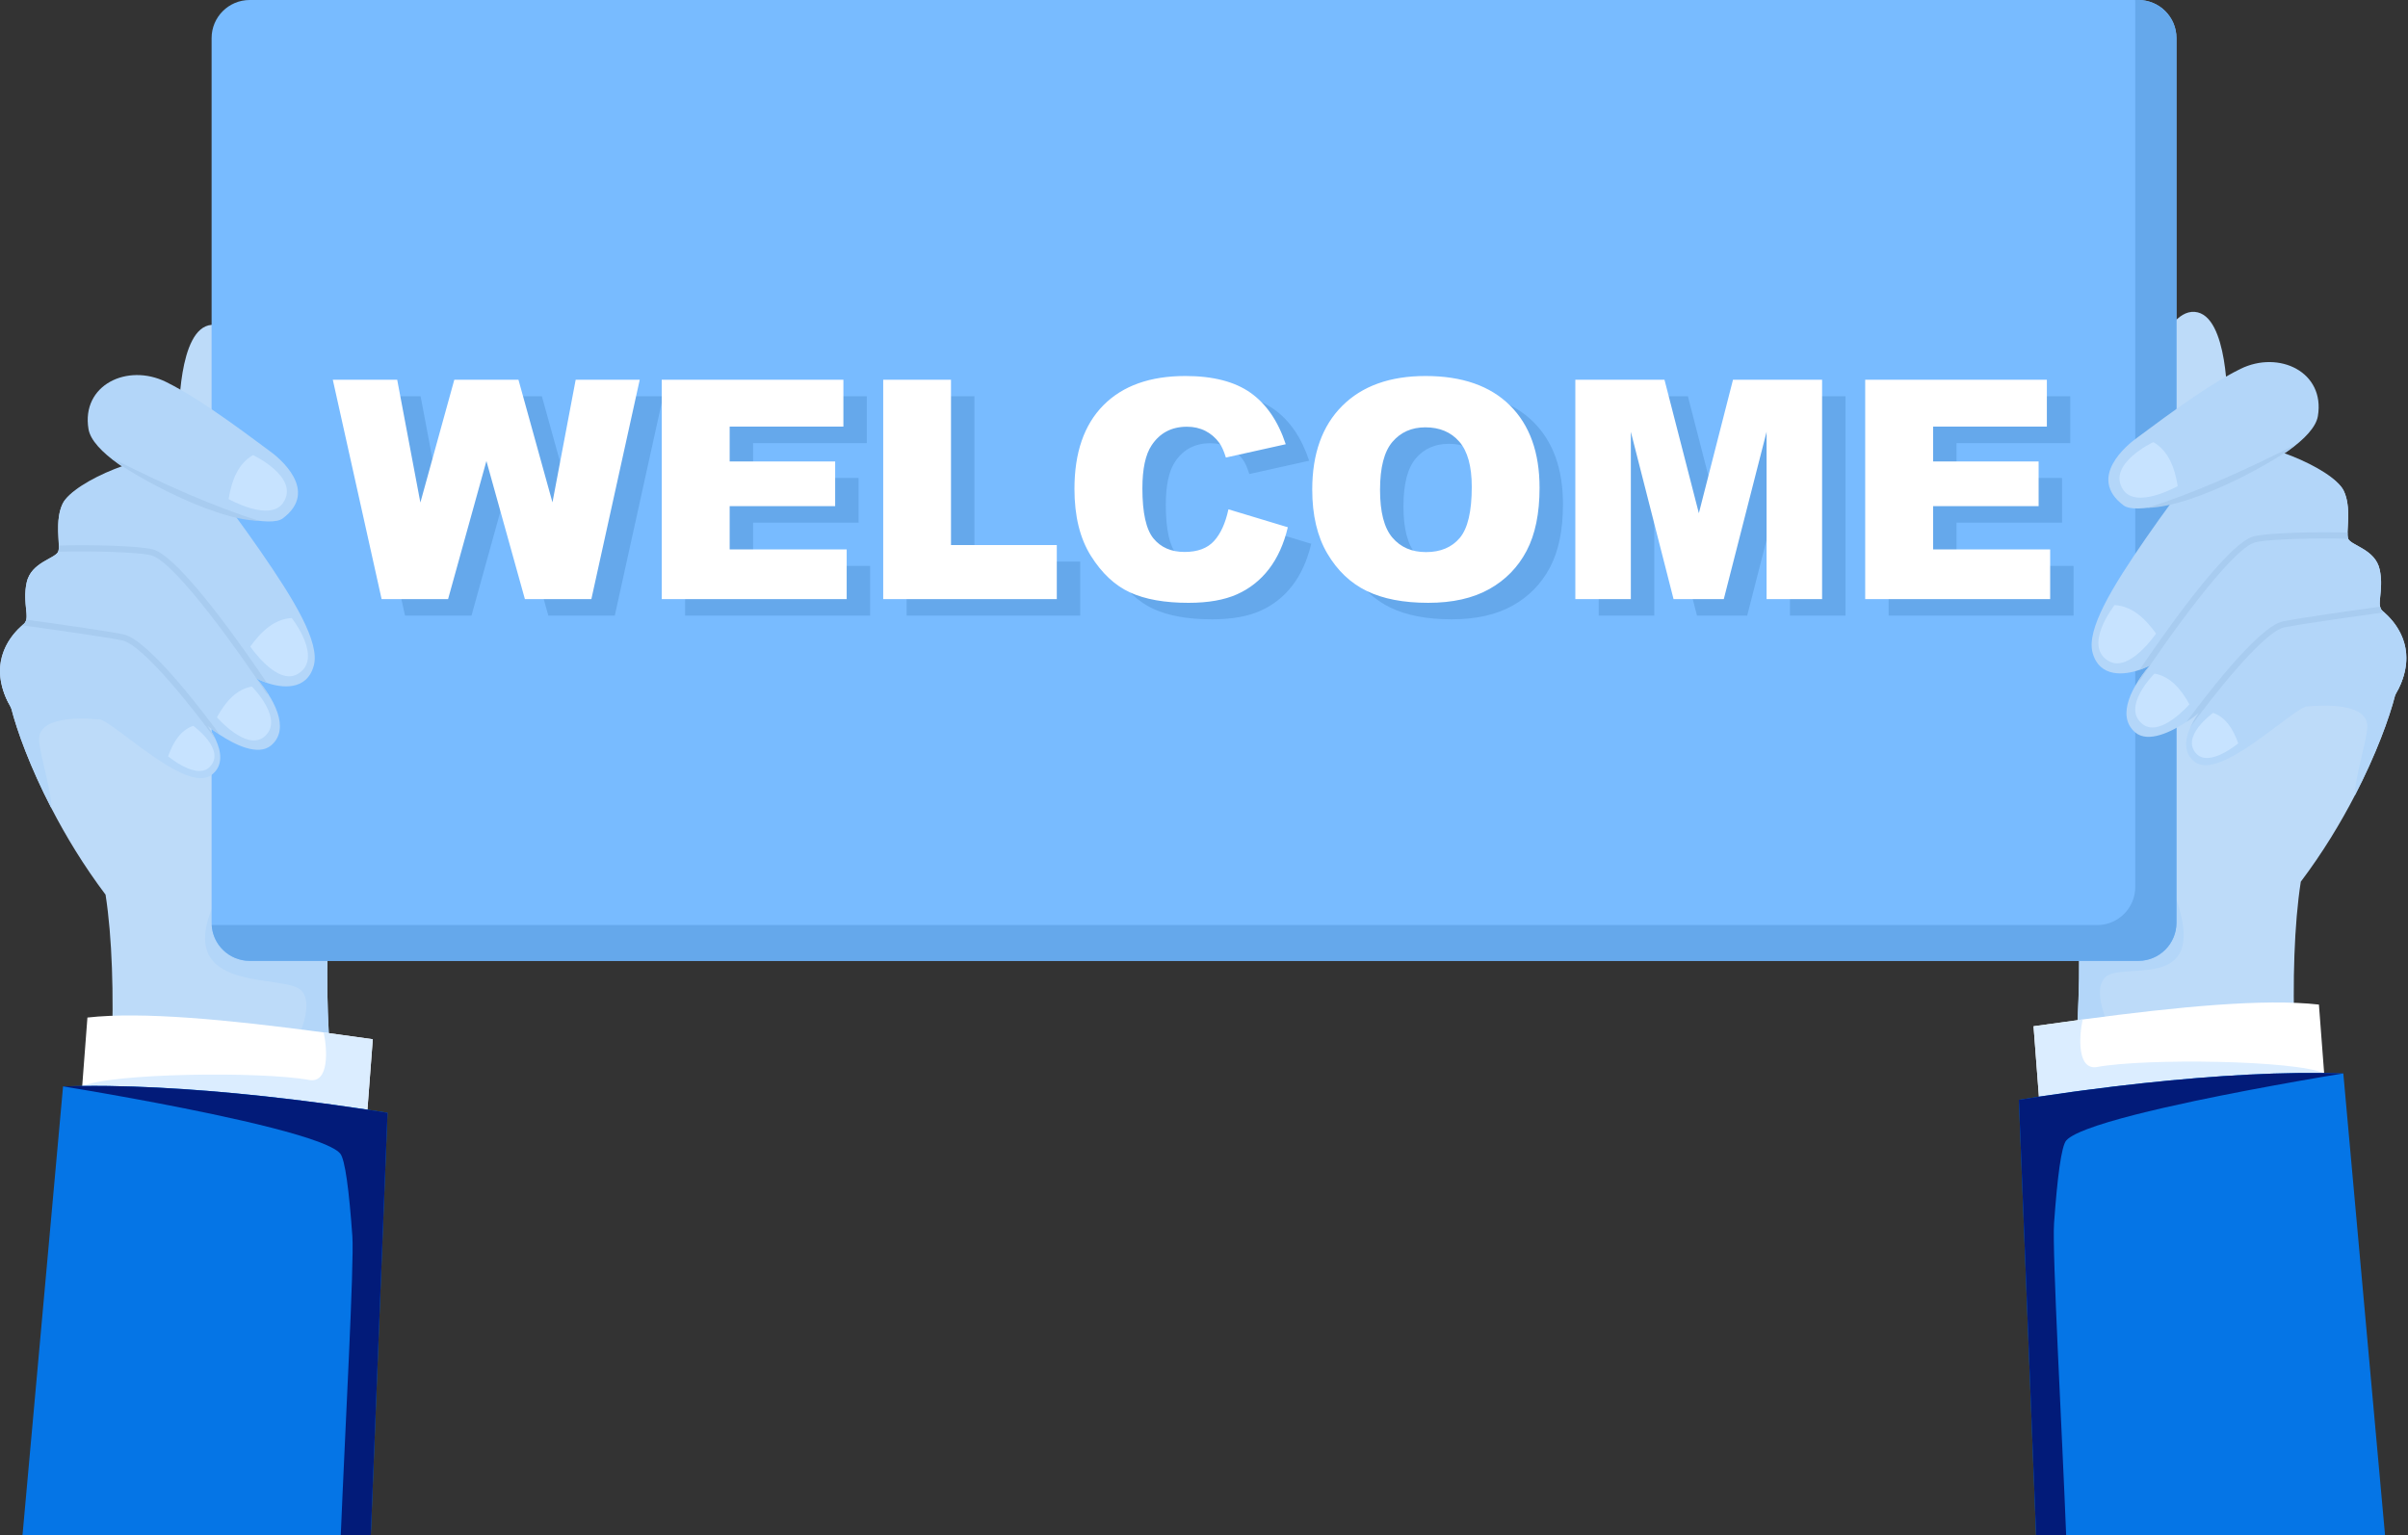 <svg width="323" height="206" viewBox="0 0 323 206" fill="none" xmlns="http://www.w3.org/2000/svg">
<rect x="0" y="0" width="323" height="206" fill="#333333" stroke="none"/>
<path d="M298.772 54.377C298.772 54.377 298.952 42.204 294.396 41.844C289.84 41.484 287.103 53.729 287.103 53.729L290.129 62.228L298.772 54.377ZM278.516 139.715C277.876 149.782 276.633 159.432 276.633 159.432C276.633 159.432 301.749 164.198 308.508 161.125C309.786 160.548 310.41 159.686 310.082 158.46C307.718 149.627 306.84 129.675 308.621 118.294C311.543 114.423 313.961 110.419 315.889 106.689C318.727 101.199 320.505 96.304 321.27 93.294C321.35 92.98 321.58 92.715 321.731 92.405C322.491 90.875 322.781 89.495 322.781 88.277C322.775 84.732 320.287 82.551 319.591 81.979C318.661 81.209 319.812 79.29 319.208 76.435C318.606 73.582 315.149 73.198 314.928 72.155C314.71 71.114 315.461 68.118 314.379 65.846C312.89 62.717 300.717 58.438 297.312 59.479C297.312 59.479 297.312 59.479 297.309 59.481C295.528 60.031 291.467 66.221 287.844 72.205C287.839 72.213 287.836 72.219 287.83 72.224C284.531 77.675 281.596 82.946 281.071 83.625C279.972 85.053 281.071 88.344 283.468 89.495C285.82 90.627 288.587 88.855 288.694 88.786C288.678 88.813 288.567 88.984 288.377 89.282C288.377 89.282 288.377 89.282 288.374 89.282C288.374 89.285 288.374 89.288 288.369 89.291C288.369 89.291 288.369 89.291 288.369 89.294C287.863 90.089 286.817 91.757 285.547 93.916C281.281 101.178 274.502 114.017 277.283 118.032C277.633 118.539 277.918 119.285 278.142 120.224C279.135 124.341 278.997 132.146 278.516 139.715Z" fill="#BDDBF9"/>
<path d="M278.516 139.714L284.258 140.362C284.258 140.362 280.187 133.752 282.277 131.231C284.367 128.711 296.425 133.621 291.905 120.584C287.346 123.258 284.835 120.279 278.141 120.223C279.135 124.339 278.997 132.145 278.516 139.714Z" fill="#B3D6F9"/>
<path d="M24.008 56.117C24.008 56.117 23.828 43.944 28.384 43.584C32.94 43.224 35.677 55.469 35.677 55.469L32.652 63.968L24.008 56.117ZM44.264 141.455C44.904 151.522 46.147 161.172 46.147 161.172C46.147 161.172 21.032 165.938 14.272 162.865C12.994 162.288 12.37 161.426 12.699 160.2C15.062 151.367 15.94 131.415 14.159 120.034C11.238 116.163 8.819 112.159 6.892 108.429C4.053 102.94 2.275 98.044 1.51 95.035C1.43 94.72 1.201 94.455 1.049 94.145C0.29 92.616 0 91.235 0 90.017C0.006 86.472 2.493 84.291 3.189 83.719C4.12 82.949 2.968 81.03 3.573 78.175C4.175 75.323 7.632 74.939 7.853 73.895C8.071 72.854 7.32 69.859 8.402 67.586C9.89 64.457 22.064 60.178 25.469 61.219C25.469 61.219 25.469 61.219 25.471 61.222C27.252 61.771 31.314 67.962 34.937 73.945C34.942 73.953 34.945 73.959 34.95 73.965C38.25 79.415 41.185 84.686 41.71 85.365C42.809 86.793 41.71 90.084 39.313 91.235C36.96 92.368 34.194 90.595 34.086 90.526C34.103 90.554 34.213 90.725 34.404 91.023C34.404 91.023 34.404 91.023 34.407 91.023C34.407 91.025 34.407 91.028 34.412 91.031C34.412 91.031 34.412 91.031 34.412 91.034C34.917 91.829 35.964 93.497 37.234 95.656C41.5 102.918 48.278 115.757 45.498 119.772C45.147 120.28 44.863 121.025 44.639 121.964C43.645 126.081 43.783 133.887 44.264 141.455Z" fill="#BDDBF9"/>
<path d="M44.265 141.456L38.524 142.104C38.524 142.104 42.595 135.494 40.505 132.973C38.414 130.452 23.075 133.676 28.766 121.088C33.325 123.763 37.946 122.021 44.641 121.965C43.647 126.082 43.785 133.887 44.265 141.456Z" fill="#B3D6F9"/>
<path d="M286.832 128.913H33.492C30.67 128.913 28.383 126.625 28.383 123.803V5.11C28.383 2.288 30.671 0 33.492 0H286.832C289.655 0 291.942 2.288 291.942 5.11V123.803C291.942 126.625 289.654 128.913 286.832 128.913Z" fill="#78BBFF"/>
<path d="M286.832 0H286.399C286.405 0.103 286.414 0.205 286.414 0.309V119.002C286.414 121.824 284.126 124.112 281.304 124.112H28.398C28.559 126.79 30.775 128.913 33.493 128.913H286.833C289.655 128.913 291.942 126.625 291.942 123.803V5.11C291.942 2.288 289.655 0 286.832 0Z" fill="#65A8EB"/>
<path d="M37.931 69.552C34.759 71.93 12.858 63.494 11.87 57.567C10.882 51.64 17.083 48.705 22.242 51.229C27.4 53.753 34.83 59.575 36.043 60.417C37.47 61.408 42.876 65.847 37.931 69.552Z" fill="#B3D6F9"/>
<path d="M42.087 89.322C41.149 92.722 37.755 92.306 35.789 91.61C34.983 91.325 34.439 91.038 34.406 91.022C34.403 91.022 34.403 91.022 34.403 91.022C34.403 91.022 34.406 91.024 34.411 91.03C34.411 91.03 34.411 91.03 34.411 91.033C34.502 91.132 35.251 91.969 35.993 93.137C36.465 93.877 36.938 94.752 37.233 95.655C37.741 97.196 37.744 98.816 36.391 99.987C34.63 101.511 31.44 99.871 29.491 98.59C28.547 97.971 27.895 97.439 27.831 97.386C27.887 97.461 28.475 98.226 28.947 99.25V99.253C29.618 100.711 30.054 102.693 28.384 103.963C24.896 106.611 14.998 96.453 13.131 96.453C11.268 96.453 3.133 95.517 3.133 95.517C2.578 95.376 2.037 95.216 1.509 95.034C1.355 94.749 1.2 94.454 1.048 94.144C-1.729 88.542 1.755 84.961 2.973 83.901C3.056 83.829 3.13 83.768 3.188 83.718C3.368 83.569 3.47 83.376 3.522 83.138C3.738 82.166 3.086 80.474 3.572 78.174C4.149 75.446 7.335 74.977 7.805 74.027C7.827 73.982 7.843 73.938 7.852 73.894C7.89 73.715 7.898 73.477 7.89 73.193C7.865 71.84 7.507 69.465 8.401 67.585C9.889 64.457 20.368 60.351 23.772 61.392C23.772 61.392 25.44 61.221 25.47 61.221C25.611 61.397 30.418 67.411 34.935 73.944C34.941 73.953 34.944 73.958 34.949 73.964C39.442 80.466 42.951 86.189 42.087 89.322Z" fill="#B3D6F9"/>
<path d="M35.997 93.138C35.878 93.124 35.765 93.061 35.694 92.953C32.485 88.074 23.45 75.243 20.242 74.492C18.373 74.055 12.118 73.901 7.809 74.028C7.831 73.984 7.847 73.939 7.855 73.895C7.894 73.716 7.902 73.478 7.894 73.194C12.273 73.067 18.483 73.23 20.433 73.686C24.121 74.55 33.341 87.958 35.793 91.611C34.986 91.326 34.442 91.039 34.409 91.023C34.407 91.023 34.407 91.023 34.407 91.023C34.407 91.023 34.409 91.025 34.415 91.031C34.415 91.031 34.415 91.031 34.415 91.034C34.506 91.133 35.255 91.97 35.997 93.138ZM27.835 97.387C27.891 97.462 28.479 98.227 28.951 99.251C26.25 95.515 19.19 86.467 16.368 85.912C13.549 85.36 6.158 84.335 2.977 83.902C3.059 83.83 3.134 83.769 3.192 83.719C3.371 83.57 3.473 83.377 3.526 83.14C6.908 83.603 13.811 84.567 16.528 85.1C19.988 85.776 27.849 96.338 29.494 98.591C28.551 97.972 27.899 97.44 27.835 97.387ZM14.88 61.397C16.187 62.771 28.001 69.745 34.743 69.875C28.758 67.989 22.033 65.044 14.88 61.397Z" fill="#A8CCF0"/>
<path d="M33.941 61.059C31.976 62.182 31.092 64.35 30.665 66.957C30.665 66.957 36.217 70.101 37.989 67.441C40.256 64.036 33.941 61.059 33.941 61.059ZM39.133 82.921C36.873 83.051 35.116 84.599 33.572 86.743C33.572 86.743 37.142 92.031 39.913 90.438C43.46 88.4 39.133 82.921 39.133 82.921ZM33.786 92.112C31.724 92.48 30.28 94.094 29.096 96.233C29.096 96.233 32.957 100.699 35.328 98.932C38.362 96.67 33.786 92.112 33.786 92.112ZM25.921 97.381C24.241 97.968 23.249 99.518 22.547 101.472C22.547 101.472 26.389 104.693 28.138 102.89C30.375 100.582 25.921 97.381 25.921 97.381Z" fill="#C7E3FF"/>
<path d="M8.773 150.31L7.609 161.879L49.184 166.062L50.348 154.492L8.773 150.31Z" fill="white"/>
<path d="M50.004 139.43L49.121 151.025L12.033 148.204L10.844 148.115L11.727 136.52C19.072 135.692 30.601 136.804 43.416 138.517C45.581 138.808 47.782 139.113 50.004 139.43Z" fill="white"/>
<path d="M50.004 139.432L49.121 151.027L12.033 148.206C12.718 146.682 11.008 145.753 11.008 145.753C14.748 143.971 35.022 143.71 41.453 144.892C44.181 145.394 43.913 140.793 43.416 138.52C45.581 138.81 47.782 139.115 50.004 139.432Z" fill="#DBEDFF"/>
<path d="M51.979 149.294L49.737 206H3.016L8.458 145.758C9.292 145.727 10.148 145.708 11.026 145.697H11.131C12.139 145.683 13.18 145.686 14.248 145.697C14.408 145.7 14.571 145.7 14.734 145.705C22.899 145.821 32.706 146.622 43.188 148.014C43.718 148.083 44.245 148.154 44.778 148.229C44.817 148.234 44.858 148.24 44.897 148.245C46.349 148.444 47.81 148.654 49.284 148.878C50.179 149.013 51.079 149.151 51.979 149.294Z" fill="#0575E6"/>
<path d="M51.983 149.294L49.74 206H45.709C46.292 191.783 47.523 169.517 47.264 165.867C46.827 159.723 46.286 155.51 45.623 154.751C45.56 154.676 45.482 154.604 45.391 154.527H45.389C45.231 154.394 45.038 154.265 44.809 154.132C44.67 154.052 44.519 153.972 44.353 153.889C44.353 153.886 44.35 153.886 44.35 153.886C43.92 153.671 43.403 153.45 42.812 153.227C39.538 151.984 34.026 150.645 28.363 149.446C23.454 148.411 18.429 147.481 14.657 146.812C14.467 146.779 14.279 146.746 14.094 146.713C13.205 146.558 12.393 146.417 11.683 146.296C11.44 146.252 11.211 146.216 10.993 146.18C9.405 145.91 8.461 145.758 8.461 145.758C9.295 145.727 10.151 145.708 11.029 145.697H11.134C12.142 145.683 13.183 145.686 14.251 145.697C14.411 145.7 14.574 145.7 14.737 145.705C22.902 145.821 32.71 146.622 43.191 148.014C43.721 148.083 44.248 148.154 44.781 148.229C44.82 148.234 44.861 148.24 44.9 148.245C46.352 148.444 47.813 148.654 49.287 148.878C50.182 149.013 51.082 149.151 51.983 149.294Z" fill="#021B79"/>
<path d="M5.243 99.347C5.397 101.547 6.94 106.168 6.89 108.429C4.052 102.94 2.274 98.044 1.509 95.035C1.429 94.72 1.199 94.455 1.048 94.146C0.288 92.616 -0.002 91.235 0.313 89.643L13.445 96.543C13.445 96.543 4.972 95.47 5.243 99.347ZM284.851 67.81C288.023 70.188 309.924 61.751 310.912 55.825C311.9 49.898 305.699 46.962 300.54 49.486C295.382 52.011 287.952 57.833 286.739 58.675C285.312 59.666 279.906 64.105 284.851 67.81Z" fill="#B3D6F9"/>
<path d="M280.694 87.582C281.632 90.982 285.026 90.565 286.992 89.87C287.798 89.585 288.342 89.298 288.375 89.281C288.378 89.281 288.378 89.281 288.378 89.281C288.378 89.281 288.375 89.284 288.37 89.29C288.37 89.29 288.37 89.29 288.37 89.292C288.279 89.392 287.53 90.228 286.788 91.397C286.315 92.136 285.843 93.012 285.548 93.915C285.04 95.455 285.037 97.076 286.39 98.247C288.152 99.771 291.341 98.131 293.29 96.85C294.234 96.231 294.886 95.698 294.95 95.646C294.894 95.721 294.306 96.485 293.834 97.51V97.513C293.163 98.971 292.727 100.953 294.397 102.223C297.885 104.871 307.784 94.713 309.65 94.713C311.514 94.713 319.648 93.777 319.648 93.777C320.203 93.636 320.744 93.476 321.272 93.293C321.426 93.009 321.581 92.714 321.733 92.404C324.51 86.802 321.026 83.221 319.808 82.16C319.725 82.089 319.651 82.028 319.593 81.978C319.413 81.829 319.311 81.636 319.259 81.398C319.043 80.426 319.695 78.734 319.209 76.434C318.632 73.706 315.446 73.236 314.976 72.287C314.954 72.242 314.937 72.198 314.929 72.154C314.891 71.975 314.883 71.737 314.891 71.453C314.916 70.1 315.274 67.725 314.38 65.845C312.892 62.716 302.413 58.611 299.009 59.652C299.009 59.652 297.341 59.48 297.31 59.48C297.169 59.657 292.363 65.671 287.845 72.204C287.84 72.212 287.837 72.218 287.831 72.223C283.339 78.726 279.83 84.449 280.694 87.582Z" fill="#B3D6F9"/>
<path d="M286.789 91.398C286.908 91.384 287.021 91.32 287.093 91.213C290.301 86.334 299.336 73.502 302.544 72.751C304.414 72.315 310.668 72.161 314.978 72.288C314.956 72.243 314.939 72.199 314.931 72.155C314.892 71.976 314.884 71.738 314.892 71.454C310.513 71.327 304.303 71.49 302.354 71.945C298.665 72.81 289.445 86.218 286.994 89.871C287.8 89.586 288.344 89.299 288.377 89.282C288.38 89.282 288.38 89.282 288.38 89.282C288.38 89.282 288.377 89.285 288.371 89.291C288.371 89.291 288.371 89.291 288.371 89.293C288.28 89.393 287.532 90.23 286.789 91.398ZM294.951 95.647C294.896 95.722 294.308 96.486 293.836 97.511C296.536 93.775 303.596 84.727 306.418 84.172C309.237 83.62 316.629 82.595 319.81 82.162C319.727 82.09 319.652 82.029 319.595 81.979C319.415 81.83 319.313 81.637 319.26 81.399C315.878 81.863 308.975 82.827 306.258 83.36C302.799 84.036 294.937 94.597 293.292 96.851C294.236 96.232 294.888 95.699 294.951 95.647ZM307.906 59.656C306.599 61.031 294.785 68.005 288.043 68.135C294.029 66.248 300.754 63.304 307.906 59.656Z" fill="#A8CCF0"/>
<path d="M288.837 59.318C290.803 60.441 291.686 62.609 292.114 65.217C292.114 65.217 286.561 68.361 284.79 65.701C282.523 62.296 288.837 59.318 288.837 59.318ZM283.645 81.181C285.906 81.311 287.662 82.858 289.207 85.002C289.207 85.002 285.636 90.29 282.865 88.698C279.319 86.66 283.645 81.181 283.645 81.181ZM288.992 90.372C291.054 90.739 292.498 92.354 293.682 94.493C293.682 94.493 289.821 98.959 287.451 97.192C284.417 94.93 288.992 90.372 288.992 90.372ZM296.858 95.641C298.537 96.228 299.529 97.778 300.232 99.732C300.232 99.732 296.389 102.953 294.641 101.15C292.403 98.842 296.858 95.641 296.858 95.641Z" fill="#C7E3FF"/>
<path d="M272.438 152.741L273.602 164.311L315.176 160.128L314.012 148.559L272.438 152.741Z" fill="white"/>
<path d="M272.773 137.689L273.657 149.284L310.745 146.463L311.934 146.374L311.051 134.779C303.706 133.952 292.177 135.064 279.362 136.777C277.197 137.067 274.995 137.373 272.773 137.689Z" fill="white"/>
<path d="M272.773 137.689L273.657 149.284L310.745 146.464C310.06 144.94 311.77 144.011 311.77 144.011C308.03 142.229 287.756 141.968 281.324 143.15C278.597 143.651 278.865 139.051 279.362 136.777C277.197 137.068 274.995 137.373 272.773 137.689Z" fill="#DBEDFF"/>
<path d="M319.923 206H273.116L270.805 147.554C271.705 147.411 272.605 147.273 273.499 147.135C274.974 146.914 276.435 146.701 277.884 146.502C277.923 146.497 277.964 146.491 278.003 146.486C278.536 146.411 279.066 146.342 279.596 146.273C290.078 144.879 299.882 144.078 308.05 143.962C308.212 143.956 308.376 143.956 308.536 143.954C309.604 143.943 310.645 143.943 311.653 143.954H311.656C311.686 143.954 311.725 143.956 311.755 143.954H311.758C312.636 143.967 313.492 143.987 314.323 144.017L319.923 206Z" fill="#0575E6"/>
<path d="M314.323 144.018C314.323 144.018 313.381 144.169 311.794 144.437C311.576 144.473 311.346 144.512 311.103 144.556C311.101 144.556 311.101 144.556 311.098 144.556C310.388 144.677 309.579 144.816 308.693 144.973C308.508 145.006 308.32 145.039 308.13 145.072C304.361 145.741 299.341 146.668 294.434 147.704H294.432C294.429 147.704 294.426 147.706 294.423 147.706C288.76 148.905 283.249 150.241 279.974 151.487C279.383 151.708 278.867 151.931 278.436 152.144C278.434 152.144 278.434 152.146 278.431 152.146C278.265 152.232 278.113 152.309 277.978 152.392C277.749 152.525 277.553 152.657 277.395 152.787C277.304 152.862 277.227 152.936 277.164 153.008C276.498 153.767 275.96 157.984 275.523 164.124V164.127C275.253 167.929 276.6 191.943 277.147 206H273.116L270.805 147.554C271.705 147.411 272.605 147.273 273.499 147.135C274.974 146.914 276.435 146.701 277.884 146.502C277.923 146.497 277.964 146.491 278.003 146.486C278.536 146.411 279.066 146.342 279.596 146.273C290.078 144.879 299.882 144.078 308.05 143.962C308.212 143.956 308.376 143.956 308.536 143.954C309.604 143.943 310.645 143.943 311.653 143.954H311.656C311.686 143.954 311.725 143.956 311.755 143.954H311.758C312.636 143.968 313.492 143.987 314.323 144.018Z" fill="#021B79"/>
<path d="M317.538 97.606C317.383 99.806 315.841 104.427 315.89 106.688C318.729 101.199 320.507 96.304 321.272 93.294C321.352 92.979 321.581 92.714 321.733 92.405C322.492 90.875 322.782 89.495 322.468 87.902L309.336 94.802C309.336 94.802 317.808 93.729 317.538 97.606Z" fill="#B3D6F9"/>
<path d="M47.781 53.162H56.418L59.528 69.636L64.079 53.162H72.684L77.247 69.614L80.359 53.162H88.951L82.465 82.589H73.548L68.386 64.062L63.245 82.589H54.328L47.781 53.162ZM91.902 53.162H116.271V59.445H101.015V64.122H115.167V70.124H101.015V75.925H116.712V82.589H91.902V53.162ZM121.611 53.162H130.704V75.343H144.895V82.589H121.611V53.162ZM167.919 70.546L175.888 72.954C175.353 75.189 174.51 77.056 173.359 78.554C172.208 80.053 170.78 81.184 169.073 81.947C167.367 82.71 165.196 83.091 162.56 83.091C159.361 83.091 156.748 82.626 154.721 81.697C152.694 80.768 150.944 79.133 149.472 76.793C148 74.452 147.264 71.457 147.264 67.806C147.264 62.938 148.559 59.197 151.148 56.582C153.737 53.967 157.401 52.66 162.138 52.66C165.845 52.66 168.759 53.41 170.88 54.908C173.001 56.407 174.577 58.709 175.607 61.814L167.578 63.6C167.297 62.703 167.002 62.048 166.694 61.633C166.186 60.937 165.563 60.402 164.828 60.027C164.092 59.653 163.269 59.465 162.359 59.465C160.298 59.465 158.719 60.294 157.621 61.951C156.791 63.181 156.377 65.113 156.377 67.745C156.377 71.007 156.871 73.243 157.862 74.452C158.852 75.662 160.244 76.266 162.037 76.266C163.777 76.266 165.091 75.778 165.982 74.801C166.872 73.824 167.518 72.406 167.919 70.546ZM179.16 67.896C179.16 63.092 180.498 59.352 183.175 56.675C185.851 53.999 189.578 52.66 194.356 52.66C199.254 52.66 203.027 53.975 205.677 56.605C208.327 59.234 209.651 62.918 209.651 67.655C209.651 71.094 209.073 73.915 207.915 76.116C206.757 78.317 205.085 80.03 202.897 81.254C200.709 82.479 197.982 83.091 194.717 83.091C191.398 83.091 188.652 82.563 186.477 81.505C184.302 80.448 182.539 78.775 181.188 76.487C179.836 74.199 179.16 71.335 179.16 67.896ZM188.253 67.936C188.253 70.907 188.805 73.041 189.909 74.339C191.014 75.637 192.515 76.286 194.416 76.286C196.369 76.286 197.882 75.651 198.952 74.379C200.023 73.108 200.558 70.827 200.558 67.534C200.558 64.764 199.999 62.74 198.882 61.462C197.764 60.185 196.249 59.545 194.335 59.545C192.502 59.545 191.03 60.195 189.919 61.492C188.809 62.791 188.253 64.938 188.253 67.936ZM214.449 53.162H226.407L231.019 71.067L235.598 53.162H247.55V82.589H240.102V60.148L234.364 82.589H227.624L221.896 60.148V82.589H214.449V53.162ZM253.331 53.162H277.699V59.445H262.444V64.122H276.595V70.124H262.444V75.925H278.141V82.589H253.331V53.162Z" fill="#65A8EB"/>
<path d="M44.641 50.949H53.278L56.387 67.424L60.938 50.949H69.544L74.106 67.401L77.219 50.949H85.811L79.324 80.376H70.407L65.246 61.849L60.105 80.376H51.188L44.641 50.949ZM88.761 50.949H113.13V57.232H97.875V61.909H112.026V67.911H97.875V73.712H113.572V80.376H88.761V50.949ZM118.47 50.949H127.563V73.13H141.755V80.376H118.47V50.949ZM164.778 68.333L172.747 70.741C172.212 72.976 171.369 74.843 170.218 76.342C169.067 77.841 167.639 78.971 165.933 79.734C164.226 80.497 162.055 80.879 159.419 80.879C156.22 80.879 153.608 80.413 151.58 79.484C149.553 78.555 147.803 76.92 146.331 74.58C144.859 72.24 144.123 69.244 144.123 65.593C144.123 60.725 145.418 56.984 148.007 54.369C150.597 51.755 154.26 50.447 158.997 50.447C162.704 50.447 165.618 51.197 167.739 52.696C169.86 54.195 171.436 56.496 172.466 59.601L164.437 61.387C164.156 60.491 163.861 59.835 163.554 59.42C163.045 58.725 162.423 58.189 161.687 57.814C160.951 57.44 160.128 57.252 159.218 57.252C157.157 57.252 155.578 58.081 154.48 59.739C153.651 60.968 153.236 62.9 153.236 65.533C153.236 68.794 153.731 71.03 154.721 72.24C155.711 73.449 157.103 74.054 158.896 74.054C160.636 74.054 161.951 73.565 162.841 72.588C163.731 71.611 164.377 70.193 164.778 68.333ZM176.019 65.683C176.019 60.879 177.358 57.139 180.034 54.462C182.71 51.785 186.437 50.447 191.215 50.447C196.113 50.447 199.886 51.762 202.536 54.391C205.186 57.021 206.511 60.705 206.511 65.442C206.511 68.881 205.932 71.701 204.774 73.903C203.617 76.104 201.944 77.817 199.756 79.041C197.568 80.266 194.841 80.878 191.576 80.878C188.257 80.878 185.511 80.35 183.336 79.292C181.161 78.235 179.398 76.562 178.047 74.274C176.695 71.986 176.019 69.122 176.019 65.683ZM185.113 65.723C185.113 68.694 185.664 70.829 186.769 72.127C187.873 73.425 189.375 74.073 191.275 74.073C193.229 74.073 194.741 73.438 195.811 72.167C196.882 70.895 197.417 68.614 197.417 65.322C197.417 62.552 196.858 60.528 195.741 59.25C194.624 57.972 193.108 57.333 191.195 57.333C189.361 57.333 187.889 57.982 186.779 59.28C185.668 60.578 185.113 62.726 185.113 65.723ZM211.308 50.949H223.267L227.878 68.854L232.457 50.949H244.409V80.376H236.962V57.935L231.224 80.376H224.483L218.755 57.935V80.376H211.308V50.949H211.308ZM250.19 50.949H274.559V57.232H259.303V61.909H273.454V67.911H259.303V73.712H275V80.376H250.19V50.949Z" fill="white"/>
</svg>
